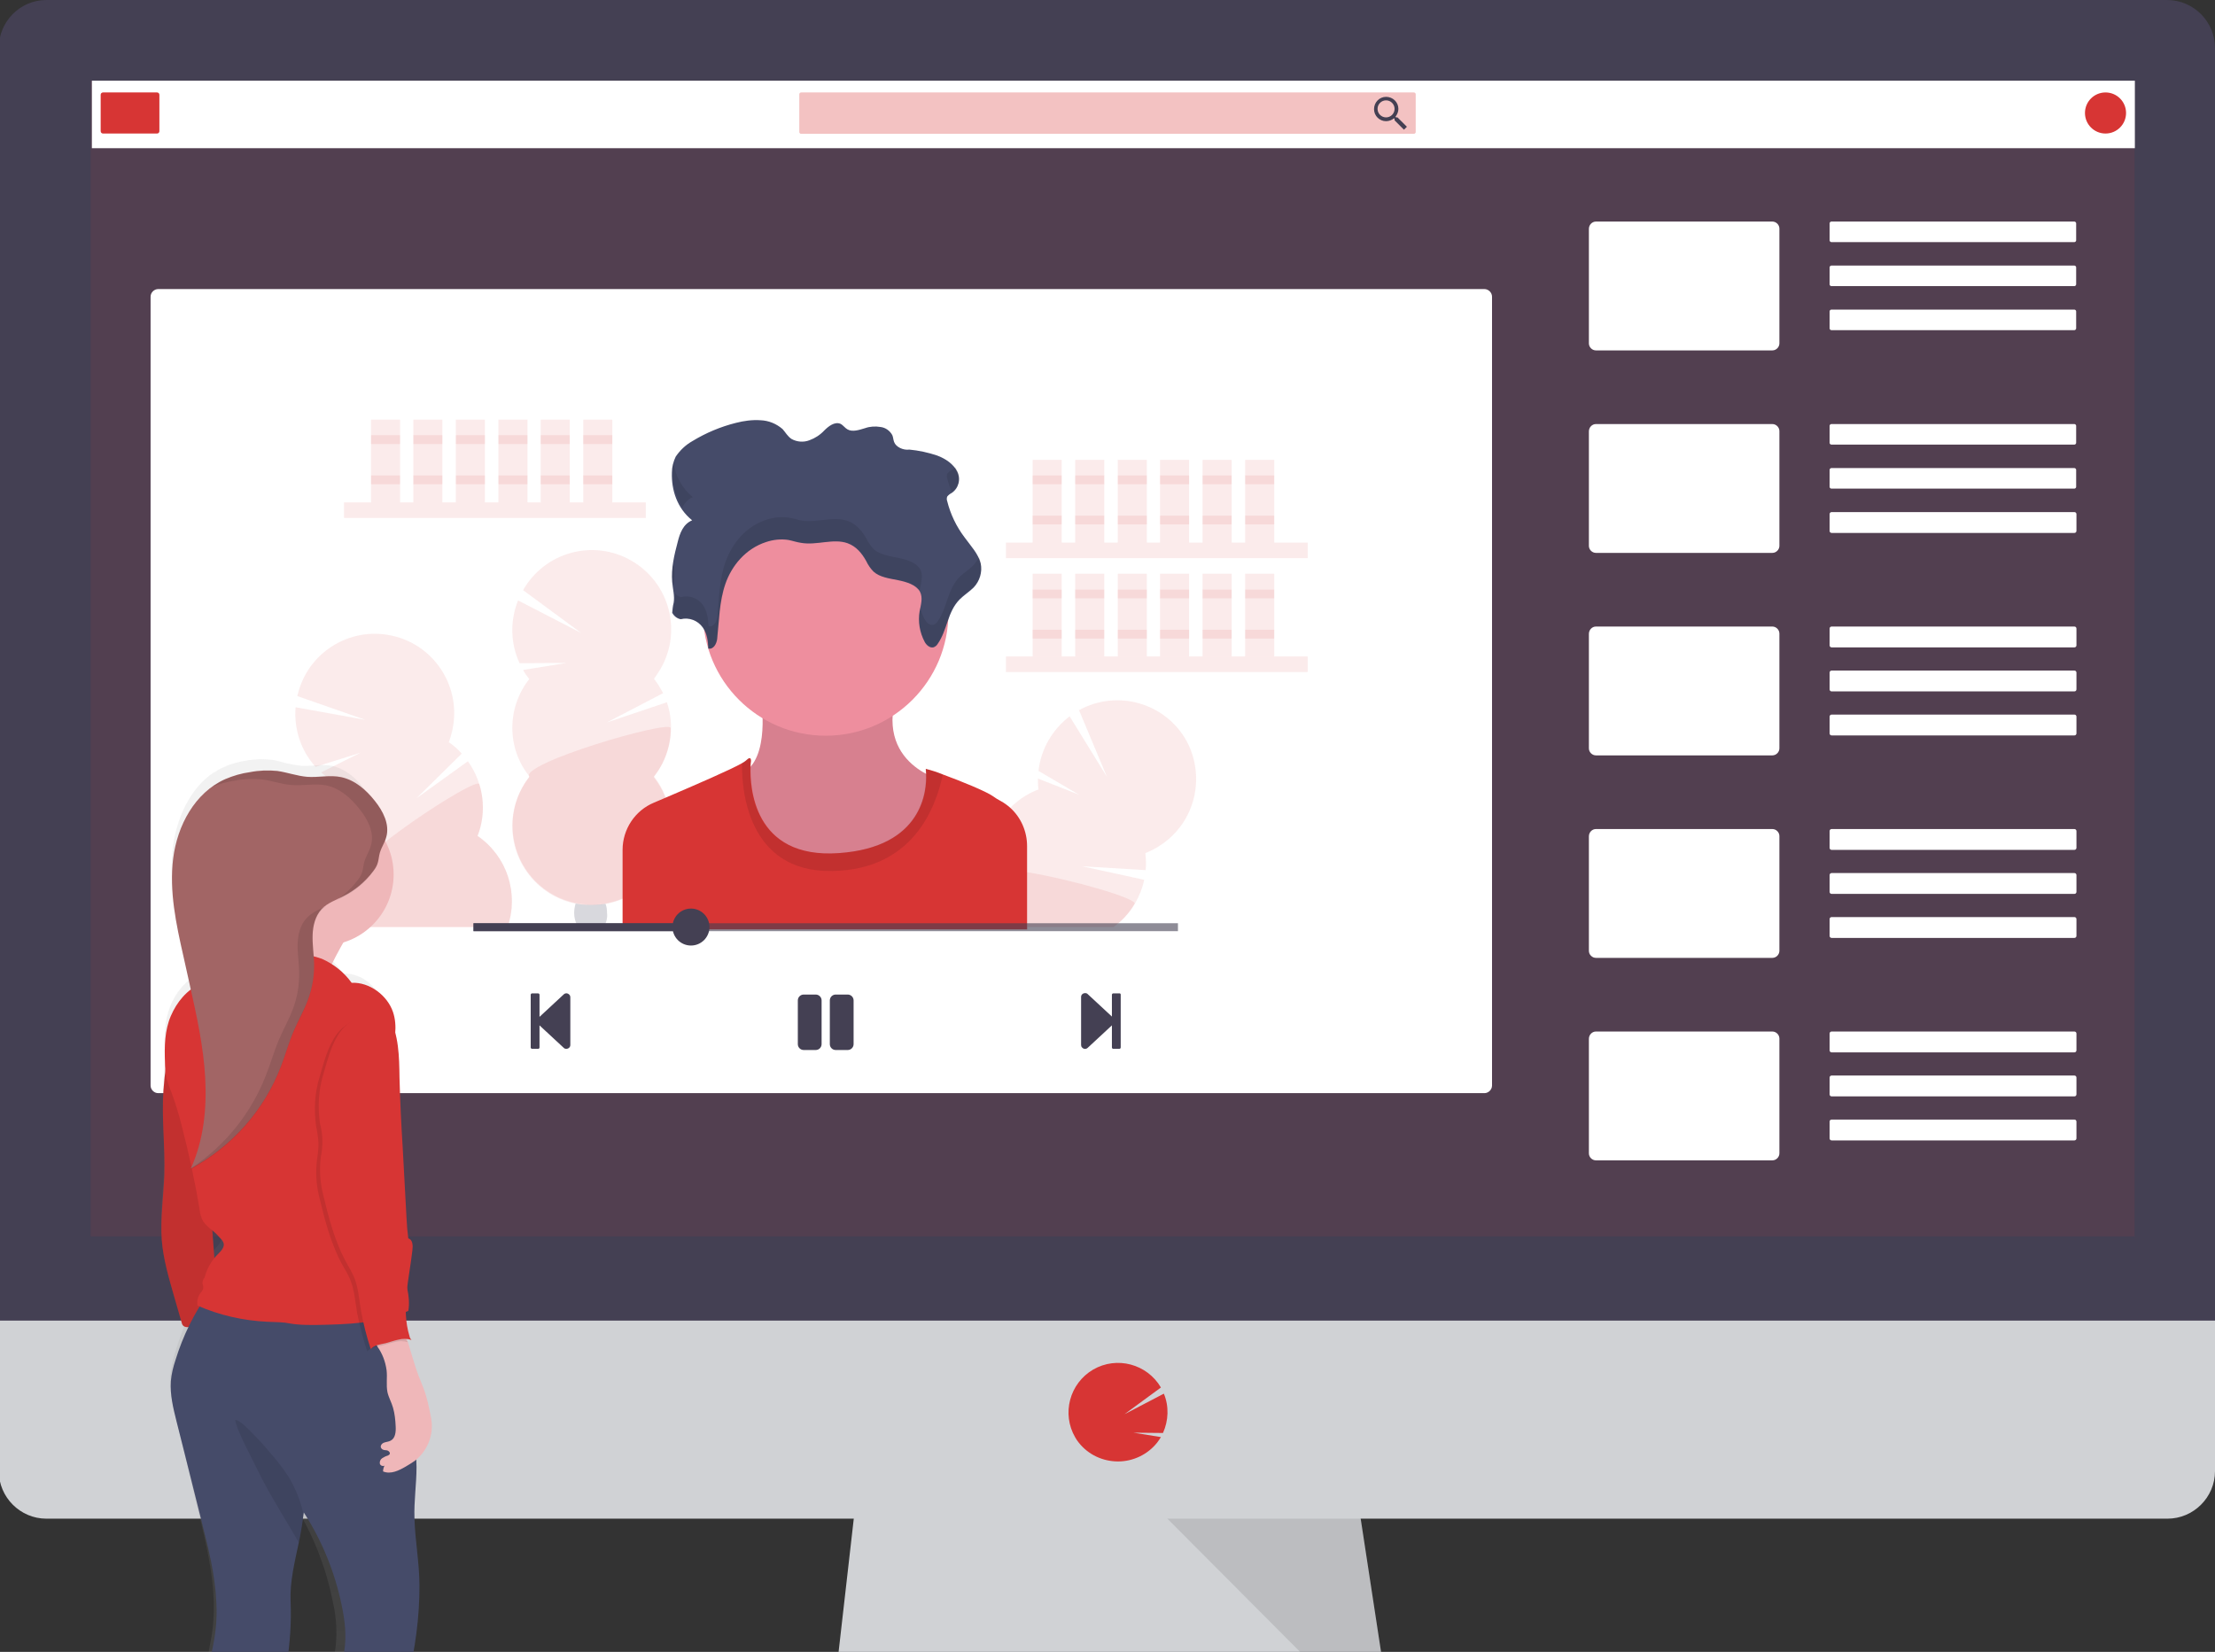 <?xml version="1.0" encoding="utf-8"?>
<!-- Generator: Adobe Illustrator 23.0.3, SVG Export Plug-In . SVG Version: 6.00 Build 0)  -->
<svg version="1.1" id="b847c0d8-de26-4ae3-b269-ef35a8ef771f"
	 xmlns="http://www.w3.org/2000/svg" xmlns:xlink="http://www.w3.org/1999/xlink" x="0px" y="0px" viewBox="0 0 754.6 562.9"
	 style="enable-background:new 0 0 754.6 562.9;" xml:space="preserve">
<rect x="0" y="0" width="754.6" height="562.9" fill="#333333" stroke="none"/>
<style type="text/css">
	.st0{fill:#D0D2D5;}
	.st1{opacity:0.1;enable-background:new    ;}
	.st2{fill:#444053;}
	.st3{opacity:0.1;fill:#D73534;enable-background:new    ;}
	.st4{fill:#D73534;}
	.st5{fill:#FFFFFF;}
	.st6{opacity:0.3;fill:#D73534;enable-background:new    ;}
	.st7{opacity:0.2;fill:#3F3D56;enable-background:new    ;}
	.st8{fill:#EE8E9E;}
	.st9{fill:#454B69;}
	.st10{opacity:0.1;}
	.st11{opacity:0.6;fill:#444053;enable-background:new    ;}
	.st12{fill:url(#SVGID_1_);}
	.st13{fill:#A26565;}
	.st14{fill:#EFB7B9;}
</style>
<title>youtube tutorial</title>
<polygon class="st0" points="476.5,601.9 281.5,599.4 282.1,594.4 291.5,511.9 462.7,511.9 475.3,594.4 476.3,600.6 "/>
<polygon class="st1" points="476.3,600.6 379,600.6 281.5,599.4 282.1,594.4 475.3,594.4 "/>
<rect x="249" y="595.6" class="st0" width="258.8" height="6.3"/>
<path class="st2" d="M754.6,16.4c0-9-7.2-16.3-16.2-16.4c0,0,0,0,0,0H15.8C6.8,0-0.4,7.4-0.4,16.3c0,0,0,0,0,0v438h755V16.4z"/>
<path class="st0" d="M-0.4,450v51.3c0,8.9,7.3,16.2,16.2,16.2l0,0h722.6c8.9,0,16.2-7.3,16.2-16.2V450H-0.4z"/>
<rect x="30.9" y="27.5" class="st3" width="696.3" height="393.8"/>
<path class="st4" d="M380.9,498c5.2,0,10.1-2.4,13.3-6.4l0,0c0.5-0.6,0.9-1.3,1.3-1.9l-9.3-1.5l10,0.1c1.9-4.2,2.1-9.1,0.3-13.4
	l-13.4,7l12.4-9.1c-4.7-8-15-10.8-23.1-6.1c-8,4.7-10.8,15-6.1,23.1c0.4,0.7,0.8,1.3,1.3,1.9l0,0C370.8,495.7,375.7,498,380.9,498z"
	/>
<polygon class="st1" points="397.7,517.5 475.5,595.6 463.6,517.5 "/>
<path class="st5" d="M53.9,98.5h451.8c1.4,0,2.6,1.2,2.6,2.6v268.8c0,1.4-1.2,2.6-2.6,2.6H53.9c-1.4,0-2.6-1.2-2.6-2.6V101.1
	C51.3,99.7,52.5,98.5,53.9,98.5z"/>
<rect x="31.3" y="27.5" class="st5" width="696" height="23"/>
<path class="st4" d="M35.1,31.5h18.4c0.4,0,0.8,0.3,0.8,0.8v12.4c0,0.4-0.3,0.8-0.8,0.8H35.1c-0.4,0-0.8-0.3-0.8-0.8V32.3
	C34.3,31.9,34.6,31.5,35.1,31.5z"/>
<path class="st6" d="M272.9,31.5h208.8c0.3,0,0.6,0.3,0.6,0.6V45c0,0.3-0.3,0.6-0.6,0.6H272.9c-0.3,0-0.6-0.3-0.6-0.6V32.1
	C272.3,31.8,272.6,31.5,272.9,31.5z"/>
<path class="st2" d="M476.1,40h-0.5l-0.2-0.2c0.6-0.8,1-1.7,1-2.7c0-2.3-1.9-4.1-4.2-4.1c-2.3,0-4.1,1.9-4.1,4.2
	c0,2.3,1.9,4.1,4.1,4.1c1,0,2-0.4,2.7-1l0.2,0.2V41l3.2,3.2l1-1L476.1,40z M472.2,40c-1.6,0-2.9-1.3-2.9-2.9s1.3-2.9,2.9-2.9
	s2.9,1.3,2.9,2.9c0,0,0,0,0,0C475.1,38.7,473.8,40,472.2,40C472.3,40,472.2,40,472.2,40z"/>
<circle class="st4" cx="717.3" cy="38.5" r="7"/>
<path class="st5" d="M543.7,75.5h60.1c1.3,0,2.4,1.1,2.4,2.4v39.1c0,1.3-1.1,2.4-2.4,2.4h-60.1c-1.3,0-2.4-1.1-2.4-2.4V78
	C541.3,76.6,542.4,75.5,543.7,75.5z"/>
<path class="st5" d="M623.9,75.5h82.8c0.3,0,0.6,0.3,0.6,0.6v5.8c0,0.3-0.3,0.6-0.6,0.6h-82.8c-0.3,0-0.6-0.3-0.6-0.6v-5.8
	C623.3,75.8,623.6,75.5,623.9,75.5z"/>
<path class="st5" d="M623.9,90.5h82.8c0.3,0,0.6,0.3,0.6,0.6v5.8c0,0.3-0.3,0.6-0.6,0.6h-82.8c-0.3,0-0.6-0.3-0.6-0.6v-5.8
	C623.3,90.8,623.6,90.5,623.9,90.5z"/>
<path class="st5" d="M623.9,105.5h82.8c0.3,0,0.6,0.3,0.6,0.6v5.8c0,0.3-0.3,0.6-0.6,0.6h-82.8c-0.3,0-0.6-0.3-0.6-0.6v-5.8
	C623.3,105.8,623.6,105.5,623.9,105.5z"/>
<path class="st5" d="M543.7,144.5h60.1c1.3,0,2.4,1.1,2.4,2.4v39.1c0,1.3-1.1,2.4-2.4,2.4h-60.1c-1.3,0-2.4-1.1-2.4-2.4V147
	C541.3,145.6,542.4,144.5,543.7,144.5z"/>
<path class="st5" d="M623.9,144.5h82.8c0.3,0,0.6,0.3,0.6,0.6v5.8c0,0.3-0.3,0.6-0.6,0.6h-82.8c-0.3,0-0.6-0.3-0.6-0.6v-5.8
	C623.3,144.8,623.6,144.5,623.9,144.5z"/>
<path class="st5" d="M623.9,159.5h82.8c0.3,0,0.6,0.3,0.6,0.6v5.8c0,0.3-0.3,0.6-0.6,0.6h-82.8c-0.3,0-0.6-0.3-0.6-0.6v-5.8
	C623.3,159.8,623.6,159.5,623.9,159.5z"/>
<path class="st5" d="M624,174.5h82.7c0.4,0,0.7,0.3,0.7,0.7v5.7c0,0.4-0.3,0.7-0.7,0.7H624c-0.4,0-0.7-0.3-0.7-0.7v-5.7
	C623.3,174.8,623.6,174.5,624,174.5z"/>
<path class="st5" d="M543.7,213.5h60.1c1.3,0,2.4,1.1,2.4,2.4v39.1c0,1.3-1.1,2.4-2.4,2.4h-60.1c-1.3,0-2.4-1.1-2.4-2.4V216
	C541.3,214.6,542.4,213.5,543.7,213.5z"/>
<path class="st5" d="M624,213.5h82.7c0.4,0,0.7,0.3,0.7,0.7v5.7c0,0.4-0.3,0.7-0.7,0.7H624c-0.4,0-0.7-0.3-0.7-0.7v-5.7
	C623.3,213.8,623.6,213.5,624,213.5z"/>
<path class="st5" d="M624,228.5h82.7c0.4,0,0.7,0.3,0.7,0.7v5.7c0,0.4-0.3,0.7-0.7,0.7H624c-0.4,0-0.7-0.3-0.7-0.7v-5.7
	C623.3,228.8,623.6,228.5,624,228.5z"/>
<path class="st5" d="M624,243.5h82.7c0.4,0,0.7,0.3,0.7,0.7v5.7c0,0.4-0.3,0.7-0.7,0.7H624c-0.4,0-0.7-0.3-0.7-0.7v-5.7
	C623.3,243.8,623.6,243.5,624,243.5z"/>
<path class="st5" d="M543.7,282.5h60.1c1.3,0,2.4,1.1,2.4,2.4v39.1c0,1.3-1.1,2.4-2.4,2.4h-60.1c-1.3,0-2.4-1.1-2.4-2.4V285
	C541.3,283.6,542.4,282.5,543.7,282.5z"/>
<path class="st5" d="M624,282.5h82.7c0.4,0,0.7,0.3,0.7,0.7v5.7c0,0.4-0.3,0.7-0.7,0.7H624c-0.4,0-0.7-0.3-0.7-0.7v-5.7
	C623.3,282.8,623.6,282.5,624,282.5z"/>
<path class="st5" d="M624,297.5h82.7c0.4,0,0.7,0.3,0.7,0.7v5.7c0,0.4-0.3,0.7-0.7,0.7H624c-0.4,0-0.7-0.3-0.7-0.7v-5.7
	C623.3,297.8,623.6,297.5,624,297.5z"/>
<path class="st5" d="M624,312.5h82.7c0.4,0,0.7,0.3,0.7,0.7v5.7c0,0.4-0.3,0.7-0.7,0.7H624c-0.4,0-0.7-0.3-0.7-0.7v-5.7
	C623.3,312.8,623.6,312.5,624,312.5z"/>
<path class="st5" d="M543.7,351.5h60.1c1.3,0,2.4,1.1,2.4,2.4v39.1c0,1.3-1.1,2.4-2.4,2.4h-60.1c-1.3,0-2.4-1.1-2.4-2.4V354
	C541.3,352.6,542.4,351.5,543.7,351.5z"/>
<path class="st5" d="M624,351.5h82.7c0.4,0,0.7,0.3,0.7,0.7v5.7c0,0.4-0.3,0.7-0.7,0.7H624c-0.4,0-0.7-0.3-0.7-0.7v-5.7
	C623.3,351.8,623.6,351.5,624,351.5z"/>
<path class="st5" d="M624,366.5h82.7c0.4,0,0.7,0.3,0.7,0.7v5.7c0,0.4-0.3,0.7-0.7,0.7H624c-0.4,0-0.7-0.3-0.7-0.7v-5.7
	C623.3,366.8,623.6,366.5,624,366.5z"/>
<path class="st5" d="M624,381.5h82.7c0.4,0,0.7,0.3,0.7,0.7v5.7c0,0.4-0.3,0.7-0.7,0.7H624c-0.4,0-0.7-0.3-0.7-0.7v-5.7
	C623.3,381.8,623.6,381.5,624,381.5z"/>
<rect x="117.2" y="171.2" class="st3" width="102.8" height="5.3"/>
<rect x="126.4" y="143" class="st3" width="9.9" height="28.2"/>
<rect x="140.8" y="143" class="st3" width="9.9" height="28.2"/>
<rect x="155.3" y="143" class="st3" width="9.9" height="28.2"/>
<rect x="169.8" y="143" class="st3" width="9.9" height="28.2"/>
<rect x="184.2" y="143" class="st3" width="9.9" height="28.2"/>
<rect x="198.7" y="143" class="st3" width="9.9" height="28.2"/>
<rect x="126.4" y="148.3" class="st3" width="9.9" height="3"/>
<rect x="140.8" y="148.3" class="st3" width="9.9" height="3"/>
<rect x="155.3" y="148.3" class="st3" width="9.9" height="3"/>
<rect x="169.8" y="148.3" class="st3" width="9.9" height="3"/>
<rect x="184.2" y="148.3" class="st3" width="9.9" height="3"/>
<rect x="198.7" y="148.3" class="st3" width="9.9" height="3"/>
<rect x="126.4" y="162" class="st3" width="9.9" height="3"/>
<rect x="140.8" y="162" class="st3" width="9.9" height="3"/>
<rect x="155.3" y="162" class="st3" width="9.9" height="3"/>
<rect x="169.8" y="162" class="st3" width="9.9" height="3"/>
<rect x="184.2" y="162" class="st3" width="9.9" height="3"/>
<rect x="198.7" y="162" class="st3" width="9.9" height="3"/>
<rect x="342.7" y="184.9" class="st3" width="102.8" height="5.3"/>
<rect x="351.8" y="156.7" class="st3" width="9.9" height="28.2"/>
<rect x="366.3" y="156.7" class="st3" width="9.9" height="28.2"/>
<rect x="380.8" y="156.7" class="st3" width="9.9" height="28.2"/>
<rect x="395.2" y="156.7" class="st3" width="9.9" height="28.2"/>
<rect x="409.7" y="156.7" class="st3" width="9.9" height="28.2"/>
<rect x="424.2" y="156.7" class="st3" width="9.9" height="28.2"/>
<rect x="351.8" y="162" class="st3" width="9.9" height="3"/>
<rect x="366.3" y="162" class="st3" width="9.9" height="3"/>
<rect x="380.8" y="162" class="st3" width="9.9" height="3"/>
<rect x="395.2" y="162" class="st3" width="9.9" height="3"/>
<rect x="409.7" y="162" class="st3" width="9.9" height="3"/>
<rect x="424.2" y="162" class="st3" width="9.9" height="3"/>
<rect x="351.8" y="175.7" class="st3" width="9.9" height="3"/>
<rect x="366.3" y="175.7" class="st3" width="9.9" height="3"/>
<rect x="380.8" y="175.7" class="st3" width="9.9" height="3"/>
<rect x="395.2" y="175.7" class="st3" width="9.9" height="3"/>
<rect x="409.7" y="175.7" class="st3" width="9.9" height="3"/>
<rect x="424.2" y="175.7" class="st3" width="9.9" height="3"/>
<rect x="342.7" y="223.7" class="st3" width="102.8" height="5.3"/>
<rect x="351.8" y="195.5" class="st3" width="9.9" height="28.2"/>
<rect x="366.3" y="195.5" class="st3" width="9.9" height="28.2"/>
<rect x="380.8" y="195.5" class="st3" width="9.9" height="28.2"/>
<rect x="395.2" y="195.5" class="st3" width="9.9" height="28.2"/>
<rect x="409.7" y="195.5" class="st3" width="9.9" height="28.2"/>
<rect x="424.2" y="195.5" class="st3" width="9.9" height="28.2"/>
<rect x="351.8" y="200.9" class="st3" width="9.9" height="3"/>
<rect x="366.3" y="200.9" class="st3" width="9.9" height="3"/>
<rect x="380.8" y="200.9" class="st3" width="9.9" height="3"/>
<rect x="395.2" y="200.9" class="st3" width="9.9" height="3"/>
<rect x="409.7" y="200.9" class="st3" width="9.9" height="3"/>
<rect x="424.2" y="200.9" class="st3" width="9.9" height="3"/>
<rect x="351.8" y="214.6" class="st3" width="9.9" height="3"/>
<rect x="366.3" y="214.6" class="st3" width="9.9" height="3"/>
<rect x="380.8" y="214.6" class="st3" width="9.9" height="3"/>
<rect x="395.2" y="214.6" class="st3" width="9.9" height="3"/>
<rect x="409.7" y="214.6" class="st3" width="9.9" height="3"/>
<rect x="424.2" y="214.6" class="st3" width="9.9" height="3"/>
<path class="st3" d="M180.3,231.4c-0.8-1-1.5-2-2.1-3.1l14.8-2.4l-16,0.1c-3.1-6.8-3.3-14.5-0.5-21.4l21.5,11.1l-19.8-14.6
	c7.4-13,23.9-17.5,36.8-10.1c13,7.4,17.5,23.9,10.1,36.8c-0.7,1.2-1.5,2.4-2.3,3.5c1.2,1.5,2.2,3.2,3.1,4.9l-19.2,10l20.5-6.9
	c2.9,8.6,1.3,18.1-4.4,25.3c9.2,11.7,7.2,28.7-4.5,37.9s-28.7,7.2-37.9-4.5c-7.7-9.8-7.7-23.6,0-33.4
	C172.6,255,172.6,241.2,180.3,231.4L180.3,231.4z"/>
<path class="st3" d="M228.5,248.1c0,6-2,11.9-5.8,16.7c9.2,11.7,7.2,28.7-4.5,37.9s-28.7,7.2-37.9-4.5c-7.7-9.8-7.7-23.6,0-33.4
	C176.7,260.2,228.5,245.1,228.5,248.1z"/>
<path class="st7" d="M205.8,315.6c0,0.1,0.1,0.1,0.1,0.2h-9.2c0-0.1,0.1-0.1,0.1-0.2c-0.8-1.4-1.2-2.9-1.2-4.5
	c0-1.1,0.2-2.2,0.5-3.2l0,0c0.5,0.1,1.1,0.2,1.9,0.3c2.1,0.2,4.3,0.2,6.4,0c0.6-0.1,1.2-0.1,1.9-0.2c0,0,0,0,0,0
	c0.4,1,0.5,2.1,0.5,3.1C207,312.7,206.6,314.3,205.8,315.6z"/>
<path class="st3" d="M172.9,315.9h-51c-0.1-0.3-0.2-0.6-0.3-0.9c-1.8-5.8-1.6-12,0.6-17.6c-10.2-7.1-14.3-20.3-9.9-31.9
	c-1-0.7-2-1.5-2.9-2.3l13.4-6.7l-15.3,4.8c-5-5.5-7.4-12.9-6.8-20.3l23.8,4.3l-23.2-8.1c3.2-14.6,17.6-23.8,32.2-20.6
	c14.6,3.2,23.8,17.6,20.6,32.2c-0.3,1.4-0.7,2.8-1.2,4.1c1.6,1.1,3.1,2.4,4.4,3.9L141.9,272l17.5-12.6c5.3,7.4,6.6,17,3.3,25.5
	C172.7,291.7,176.9,304.4,172.9,315.9z"/>
<path class="st3" d="M172.9,315.9h-51c-0.1-0.3-0.2-0.6-0.3-0.9c-1.8-5.8-1.6-12,0.6-17.6c-4.8-3.3,40.2-33.1,41.1-30.2
	c1.8,5.8,1.6,12-0.6,17.6C172.7,291.7,176.9,304.4,172.9,315.9z"/>
<path class="st3" d="M403.7,279.3c-3.1,5.2-7.9,9.2-13.5,11.4c0.2,1.9,0.3,3.9,0.1,5.8l-21.6-1.3l21.1,4.6c-0.6,2.9-1.7,5.6-3.2,8.2
	c-1.8,3.1-4.3,5.8-7.2,7.9h-29.4v0.8h-30c0.1-0.3,0.1-0.5,0.2-0.8c2.2-8.4,8.3-15.2,16.5-18.3c-1.6-12.4,5.5-24.2,17.1-28.6
	c-0.2-1.2-0.2-2.5-0.2-3.7l14,5.5l-13.8-8.1c0.8-7.4,4.7-14.1,10.6-18.6l12.7,20.6l-9.5-22.7c13-7.2,29.5-2.5,36.7,10.6
	C408.7,260.8,408.6,271.1,403.7,279.3L403.7,279.3z"/>
<path class="st3" d="M386.5,308c-1.8,3.1-4.3,5.8-7.2,7.9h-29.4v0.8h-30c0.1-0.3,0.1-0.5,0.2-0.8c2.2-8.4,8.3-15.2,16.5-18.3
	c-0.3-2,5.6-1.7,13.3-0.4C365.1,299.7,387.6,306.2,386.5,308z"/>
<path class="st8" d="M259,236c0,0,3.7,20-4.6,26.5c-8.3,6.5,7,45.7,32.2,41.1c25.2-4.6,35.4-37.4,35.4-37.4s-25.2-5.2-15.9-31.8
	L259,236z"/>
<path class="st1" d="M259,236c0,0,3.7,20-4.6,26.5c-8.3,6.5,7,45.7,32.2,41.1c25.2-4.6,35.4-37.4,35.4-37.4s-25.2-5.2-15.9-31.8
	L259,236z"/>
<circle class="st8" cx="281.3" cy="208.9" r="41.8"/>
<path class="st4" d="M349.9,288.3v28.4H212.1v-27.1c0-7,4.2-13.4,10.7-16.1l4-1.7c10-4.3,22.1-9.5,26.1-11.8
	c0.4-0.2,0.8-0.5,1.2-0.8c2.2-2.2,1.7,0.6,1.7,0.6s-0.1,0.5-0.1,1.5c-0.2,6.4,0.7,31.5,30.1,29.4c28.7-2,30-21.4,29.7-27.1
	c0-0.5-0.1-1.1-0.1-1.6c2,0.5,3.9,1.1,5.8,1.9c6,2.2,14.9,5.8,17.2,7.5c0.7,0.5,1.6,1.1,2.6,1.6c1.1,0.6,2.2,1.4,3.1,2.2
	C347.8,278.5,349.9,283.3,349.9,288.3z"/>
<path class="st1" d="M321.2,263.9c-2.4,11.3-10.1,32.4-37.6,32.9c-29.3,0.6-31-28.6-30.8-36.8c0.4-0.2,0.9-0.5,1.2-0.8
	c2.2-2.2,1.7,0.6,1.7,0.6s-3.7,33.3,30,30.9s29.6-28.7,29.6-28.7C315.3,261.9,317.8,262.8,321.2,263.9z"/>
<path class="st9" d="M231.9,211c2.8-0.7,5.8,0.4,7.5,2.8c1.5,2.1,1.8,4.7,1.9,7.2c1.8,0.4,2.8-1.7,3-3.2c0.7-6.3,0.7-12.7,2.8-18.8
	s6.8-12,13.9-14.3c2.4-0.8,5-1.1,7.6-0.7c1.5,0.3,2.9,0.8,4.4,1c5.2,0.9,10.9-1.6,15.7,0.1c3.1,1.1,5,3.6,6.4,6.1
	c0.6,1.3,1.5,2.6,2.5,3.6c2.1,1.9,5.3,2.3,8.3,2.9s6.2,1.6,7.5,3.9c1.1,2.1,0.3,4.5-0.1,6.7c-0.6,3.5,0,7.2,1.7,10.4
	c0.5,1,1.7,2.2,3,1.9c0.6-0.2,1.1-0.6,1.4-1.1c3.4-4.8,3.3-11,7.6-15.3c1.4-1.4,3.3-2.6,4.7-4c2.1-2.2,3-5.3,2.4-8.2
	c-0.8-3.3-3.4-6-5.5-8.9c-2.8-3.7-4.8-7.9-5.9-12.3c-0.2-0.5-0.2-1.1,0-1.6c0.4-0.5,0.9-0.9,1.5-1.2c2.4-1.6,3.2-4.7,1.9-7.3
	c-1.2-2.5-3.9-4.4-6.9-5.5c-3-1-6.2-1.7-9.4-2c-2.1,0.3-4.6-0.9-5.2-2.6c-0.3-0.8-0.3-1.6-0.6-2.3c-0.8-1.5-2.3-2.6-4-2.8
	c-1.8-0.3-3.6-0.2-5.3,0.4c-2,0.6-4.3,1.4-6,0.4c-0.9-0.5-1.4-1.4-2.4-1.9c-2-0.8-4.1,0.9-5.5,2.3c-1.4,1.5-3.1,2.6-5,3.3
	c-2,0.8-4.3,0.6-6.1-0.4c-1.4-0.9-2.1-2.3-3.1-3.4c-2.1-1.8-4.7-2.9-7.5-3c-2.8-0.2-5.7,0.2-8.4,0.9c-5.2,1.3-10.2,3.4-14.8,6.2
	c-2.3,1.3-4.2,3.1-5.7,5.3c-0.8,1.7-1.3,3.5-1.3,5.4c-0.2,5.9,1.7,12.1,6.9,16.3c-3.1,1.3-4.2,4.5-4.9,7.3
	c-1.2,4.5-2.3,9.1-1.9,13.7c0.2,2.4,0.9,4.8,0.5,7.1c-0.3,1.1-0.4,2.3-0.5,3.4C229.5,209.8,230.6,210.8,231.9,211z"/>
<g class="st10">
	<path d="M333.5,189.8c-0.4,1-1.1,1.9-1.8,2.7c-1.4,1.5-3.2,2.6-4.7,4c-4.3,4.3-4.2,10.5-7.6,15.3c-0.3,0.5-0.8,0.9-1.4,1.1
		c-1.3,0.3-2.4-0.8-3-1.9c-0.7-1.3-1.2-2.6-1.5-4c-0.1,0.4-0.1,0.7-0.2,1c-0.6,3.5,0,7.2,1.7,10.4c0.5,1,1.7,2.2,3,1.9
		c0.6-0.2,1.1-0.6,1.4-1.1c3.4-4.8,3.3-11,7.6-15.3c1.4-1.4,3.3-2.6,4.7-4c2.1-2.2,3-5.3,2.4-8.2C334,190.9,333.8,190.3,333.5,189.8
		z"/>
	<path d="M324.2,160.2c-0.6,0.3-1.1,0.7-1.5,1.2c-0.2,0.5-0.2,1.1,0,1.6c0.4,1.6,0.9,3.1,1.5,4.6l0,0c2.4-1.6,3.2-4.7,1.9-7.3
		c-0.2-0.4-0.4-0.8-0.7-1.2C325.1,159.5,324.7,159.9,324.2,160.2z"/>
	<path d="M236,169.4c-3.5-2.9-5.9-7-6.5-11.6c-0.2,0.9-0.3,1.8-0.3,2.7c-0.2,4.4,0.9,8.7,3.3,12.4
		C233.2,171.4,234.4,170.1,236,169.4z"/>
	<path d="M313.4,200.7c0.4-2.3,1.2-4.6,0.1-6.7c-1.3-2.3-4.5-3.3-7.5-3.9s-6.2-1.1-8.3-2.9c-1-1.1-1.9-2.3-2.5-3.6
		c-1.4-2.5-3.4-5-6.4-6.1c-4.9-1.7-10.5,0.7-15.7-0.1c-1.5-0.3-2.9-0.8-4.4-1c-2.5-0.4-5.1-0.1-7.6,0.7c-7.1,2.3-11.7,8.2-13.9,14.3
		s-2.2,12.5-2.8,18.8c-0.2,1.5-1.2,3.6-3,3.2c-0.2-2.5-0.4-5-1.9-7.2c-1.7-2.4-4.7-3.5-7.5-2.7c-0.8-0.2-1.6-0.7-2.1-1.4
		c0.1,0.9,0.1,1.8,0,2.8c-0.3,1.1-0.4,2.3-0.5,3.4c0.3,1.3,1.3,2.3,2.6,2.6c2.8-0.7,5.8,0.4,7.5,2.8c1.5,2.1,1.8,4.7,1.9,7.2
		c1.8,0.4,2.8-1.7,3-3.2c0.7-6.3,0.7-12.7,2.8-18.8s6.8-12,13.9-14.3c2.4-0.8,5-1.1,7.6-0.7c1.5,0.3,2.9,0.8,4.4,1
		c5.2,0.9,10.9-1.6,15.7,0.1c3.1,1.1,5,3.6,6.4,6.1c0.6,1.3,1.5,2.6,2.5,3.6c2.1,1.9,5.3,2.3,8.3,2.9s6,1.5,7.3,3.6
		C313.3,201,313.4,200.9,313.4,200.7z"/>
	<path d="M229.7,197.6c0.2-1.9,0.1-3.7-0.3-5.6c-0.3,1.9-0.4,3.9-0.2,5.8c0,0.5,0.1,1,0.2,1.5C229.5,198.8,229.7,198.2,229.7,197.6z
		"/>
</g>
<path class="st2" d="M180.8,357v-18c0-0.3,0.2-0.5,0.5-0.5c0,0,0,0,0,0h2c0.3,0,0.5,0.2,0.5,0.5l0,0v7.5l8.3-7.7
	c0.6-0.5,1.4-0.4,1.9,0.2c0.2,0.2,0.3,0.5,0.3,0.8v16.3c0,0.8-0.7,1.3-1.4,1.3c-0.3,0-0.6-0.1-0.8-0.3l-8.3-7.7v7.5
	c0,0.3-0.2,0.5-0.5,0.5c0,0,0,0,0,0h-2C181.1,357.4,180.8,357.2,180.8,357z"/>
<path class="st2" d="M381.8,338.9v18c0,0.3-0.2,0.5-0.5,0.5c0,0,0,0,0,0h-2c-0.3,0-0.5-0.2-0.5-0.5l0,0v-7.5l-8.3,7.7
	c-0.6,0.5-1.4,0.4-1.9-0.2c-0.2-0.2-0.3-0.5-0.3-0.8v-16.4c0-0.8,0.7-1.3,1.4-1.3c0.3,0,0.6,0.1,0.8,0.3l8.3,7.7V339
	c0-0.3,0.2-0.5,0.5-0.5l0,0h2C381.6,338.4,381.8,338.7,381.8,338.9z"/>
<path class="st2" d="M277.9,357.8h-4.1c-1.1,0-2-0.9-2-2v-14.9c0-1.1,0.9-2,2-2h4.1c1.1,0,2,0.9,2,2v14.9
	C279.9,356.9,279,357.8,277.9,357.8z M290.8,355.8v-14.9c0-1.1-0.9-2-2-2h-4.1c-1.1,0-2,0.9-2,2v14.9c0,1.1,0.9,2,2,2h4.1
	C289.9,357.8,290.8,356.9,290.8,355.8C290.8,355.8,290.8,355.8,290.8,355.8z"/>
<rect x="161.3" y="314.6" class="st11" width="240" height="2.7"/>
<circle class="st2" cx="235.4" cy="315.9" r="6.3"/>
<rect x="161.3" y="314.6" class="st2" width="74.1" height="2.7"/>
<ellipse class="st3" cx="102.3" cy="656.5" rx="99" ry="21"/>
<linearGradient id="SVGID_1_" gradientUnits="userSpaceOnUse" x1="133.946" y1="-177.166" x2="133.946" y2="232.802" gradientTransform="matrix(1 0 0 -1 -35 491.74)">
	<stop  offset="0" style="stop-color:#808080;stop-opacity:0.25"/>
	<stop  offset="0.54" style="stop-color:#808080;stop-opacity:0.12"/>
	<stop  offset="1" style="stop-color:#808080;stop-opacity:0.1"/>
</linearGradient>
<path class="st12" d="M135.5,654.1c-2-0.7-4.1-0.6-6.2-0.8c-4.3-0.5-8.4-2.5-11.5-5.6c-2-2-3.5-4.4-4.6-7c0.7,0.2,1.3,0.5,2,0.8
	c-2-4.7,0.1-9.9,1.9-14.6c3.1-8,6.1-16,8.9-24.1c7-20.5,13-41.8,12.9-63.6c0-7.9-1.5-15.3-1.7-23.2c-0.2-5.8,0.7-11.7,0.6-17.5
	c0-0.8,0-1.6-0.1-2.5c3.6-3.2,5.6-7.9,5.3-12.7c-0.1-1.2-0.3-2.5-0.5-3.7c-0.4-2.1-0.8-4.2-1.4-6.3c-0.7-2.2-1.6-4.3-2.3-6.4
	c-1.5-4.1-2.5-8.4-3.8-12.6c0.5,0,0.9,0.2,1.4,0.4c-0.3-0.4-0.5-0.8-0.6-1.3c-0.7-2.7-1.1-5.4-1.2-8.2l0.9-0.4
	c0.4-2.7,0.2-5.4-0.4-8.1c0.5-4.3,1.2-8.6,1.7-12.9c0.2-1.6,0.1-3.6-1.4-4c-0.3-2.3-0.4-4.6-0.5-6.9c-0.4-8.1-0.8-16.1-1.3-24.2
	c-0.4-8.1-0.8-16.2-1-24.3c-0.1-5.1-0.2-10.5-1.4-15.4c0.2-2.4,0-4.7-0.7-7c-1.9-5.9-7.6-10.6-13.5-10.2c-1.7-2.5-3.9-4.7-6.4-6.5
	c1.2-2.6,2.6-5.3,3.7-7.4c9.4-3,16.2-12.3,16.2-23.3c0-4-0.9-8-2.8-11.6c0.2-0.4,0.3-0.9,0.4-1.4c0.5-2.2,0.3-4.4-0.5-6.5
	c-0.3-0.8-0.6-1.6-1-2.3c-0.3-0.5-0.5-1-0.8-1.5l-0.5-0.8c-0.3-0.5-0.6-0.9-1-1.4c-0.7-1-1.5-1.9-2.3-2.7c-1-1.1-2.1-2.1-3.3-2.9
	c-1.6-1.2-3.4-2-5.4-2.5c-1.1-0.2-2.3-0.3-3.4-0.3c-0.7,0-1.4,0-2.1,0.1c-1.4,0.1-2.8,0.2-4.2,0.2c-0.5,0-0.9,0-1.4-0.1
	c-2.4-0.3-4.9-0.8-7.2-1.5l-1.2-0.3c-0.4-0.1-0.8-0.1-1.2-0.2c-1.1-0.1-2.2-0.2-3.3-0.2h-1.1c-1.1,0.1-2.2,0.2-3.3,0.3l-1.1,0.2
	c-2.8,0.4-5.5,1.2-8,2.4c-0.3,0.1-0.7,0.3-1,0.5l-0.2,0.1c-0.3,0.1-0.5,0.3-0.8,0.5l-0.1,0.1l-0.9,0.5l-0.1,0
	c-7.9,5.3-12.6,15.5-13.8,25.5c-1.3,11.3,1,22.6,3.3,33.7l2.1,10c0.1,0.5,0.2,0.9,0.3,1.3c-3,2.4-5.2,5.6-6.6,9.1
	c-2,5-2,10.4-1.9,15.8c0,1.1,0.1,2.2,0.2,3.3c-0.3,2.1-0.5,4.2-0.6,6.3c-0.6,9.7,0.5,19.5,0.2,29.2c-0.2,7.5-1.4,15-0.8,22.4
	c0.5,6.6,2.3,13,4,19.4l2.5,9.1c0.1,0.5,0.3,0.9,0.6,1.3c0.4,0.3,0.9,0.4,1.4,0.3c-1.6,3.7-3,7.6-4.1,11.5c-0.8,2.4-1.2,4.9-1.5,7.4
	c-0.3,4.6,0.7,9.1,1.8,13.6c1.6,6.7,3.2,13.4,4.8,20.1c1.1,4.7,2.2,9.4,3.4,14.1c2.2,9.3,4.4,18.6,4.8,28.1c0.2,4.8-0.1,9.6-1,14.3
	c-2.9,14.1-3.3,28.6-1.2,42.8c1.7,12,4.4,23.9,8.1,35.4c0.8-0.4,1.6-0.8,2.5-1.2l-0.4,0.7c-1.2,2-2.2,4-3.2,6.2
	c-0.7,1.4-1.2,2.8-1.7,4.2c-1.3,4-1.5,8.3-1.7,12.5c-0.1,0.8,0,1.6,0.2,2.4c0.5,1.5,2.1,2.3,3.6,2.7c4.3,1.2,8.8,0.8,13.3,0.2
	c0,0.1,0.1,0.2,0.1,0.3c0.5,1.5,2.1,2.3,3.6,2.7c6.2,1.8,12.7,0.1,19.1-0.5s12.6-0.2,18.8-1.6c0.9-0.2,1.8-0.5,2.6-1
	c1.6-1.1,2.7-2.7,3.3-4.5c0.2-0.5,0.3-1,0.4-1.5C139.3,656.8,137.4,654.8,135.5,654.1z M114.3,561.5c-0.3,2.3-1,4.6-2,6.8
	c-4.8,10.2-8.3,21-10.3,32.2c-1.3,7.3-2.1,14.8-2.3,22.3c-0.1,5.5,0.1,11.3-2.2,16.2l0.8-0.1c-0.3,0.5-0.5,1-0.8,1.4l-0.1,0.2
	c-1.4-2.4-2.3-5-2.7-7.7c0-0.1-0.5-0.2-1.1-0.2c-2.8-15.8-3.8-31.9-2.9-47.9c0-1.9,0.3-3.9,0.8-5.8c0.5-1.6,1.4-3.1,2-4.6
	c1-2.6,1.7-5.4,2-8.1c1.1-7.1,1.5-14.3,1.3-21.5c-0.2-6.8,1.3-13.5,2.7-20.3c0.6-3.2,1.2-6.4,1.5-9.7l0.1-0.7
	c5.9,9.8,10.1,20.6,12.3,31.9C114.6,551,114.9,556.3,114.3,561.5z M71.5,417l0.3,0.3c1,0.9,1.9,1.8,2.7,2.8c0.4,0.4,0.7,1,0.8,1.5
	c0.3,1.5-0.9,2.7-1.9,3.8c-0.4,0.5-0.8,1-1.2,1.5C72,423.5,71.8,420.3,71.5,417L71.5,417z"/>
<path class="st4" d="M57.7,354.3l-1.1,8.5c-0.4,2.9-0.7,5.8-0.9,8.6c-0.7,9.6,0.6,19.3,0.3,28.9c-0.3,7.4-1.4,14.8-0.9,22.2
	c0.5,6.5,2.4,12.9,4.2,19.2l2.6,9c0.1,0.5,0.3,0.9,0.7,1.2c0.5,0.3,1.1,0.4,1.7,0.3l11.7-1.1c-0.8-3.4-1.6-7-2-10.5
	c-0.3-2.8-0.5-5.5-0.7-8.3c-0.6-8.7-1.3-17.3-2-26L70,391.2c-0.5-6.6-1.1-13.2-2.7-19.6C65.6,365.1,62.3,359.1,57.7,354.3z"/>
<path class="st1" d="M57.7,354.3l-1.1,8.5c-0.4,2.9-0.7,5.8-0.9,8.6c-0.7,9.6,0.6,19.3,0.3,28.9c-0.3,7.4-1.4,14.8-0.9,22.2
	c0.5,6.5,2.4,12.9,4.2,19.2l2.6,9c0.1,0.5,0.3,0.9,0.7,1.2c0.5,0.3,1.1,0.4,1.7,0.3l11.7-1.1c-0.8-3.4-1.6-7-2-10.5
	c-0.3-2.8-0.5-5.5-0.7-8.3c-0.6-8.7-1.3-17.3-2-26L70,391.2c-0.5-6.6-1.1-13.2-2.7-19.6C65.6,365.1,62.3,359.1,57.7,354.3z"/>
<path class="st13" d="M78.5,643.3c-0.7,1.4-1.3,2.7-1.8,4.2c-1.3,4-1.5,8.2-1.7,12.4c-0.1,0.8,0,1.6,0.2,2.4
	c0.6,1.5,2.2,2.3,3.8,2.7c6.5,1.8,13.3,0.1,20-0.5s13.3-0.2,19.7-1.6c1-0.2,1.9-0.5,2.7-1c1.6-1.1,2.8-2.6,3.5-4.5
	c0.2-0.5,0.3-1,0.4-1.5c0.2-2.2-1.7-4.1-3.8-4.8s-4.4-0.6-6.5-0.8c-9.3-0.9-16.8-8-18.2-17.2c-0.1-0.5-10.8-0.2-12,0.4
	c-1.3,0.7-2.1,2.5-2.9,3.8C80.7,639.2,79.6,641.2,78.5,643.3z"/>
<path class="st1" d="M78.5,643.3c-0.7,1.4-1.3,2.7-1.8,4.2c-1.3,4-1.5,8.2-1.7,12.4c-0.1,0.8,0,1.6,0.2,2.4c0.6,1.5,2.2,2.3,3.8,2.7
	c6.5,1.8,13.3,0.1,20-0.5s13.3-0.2,19.7-1.6c1-0.2,1.9-0.5,2.7-1c1.6-1.1,2.8-2.6,3.5-4.5c0.2-0.5,0.3-1,0.4-1.5
	c0.2-2.2-1.7-4.1-3.8-4.8s-4.4-0.6-6.5-0.8c-9.3-0.9-16.8-8-18.2-17.2c-0.1-0.5-10.8-0.2-12,0.4c-1.3,0.7-2.1,2.5-2.9,3.8
	C80.7,639.2,79.6,641.2,78.5,643.3z"/>
<path class="st13" d="M96.4,646.5c-0.7,1.3-1.3,2.7-1.8,4.2c-1.4,4-1.5,8.2-1.7,12.4c-0.1,0.8,0,1.6,0.2,2.4
	c0.6,1.5,2.2,2.3,3.8,2.7c6.5,1.7,13.3,0.1,20-0.5s13.3-0.2,19.7-1.6c1-0.2,1.9-0.5,2.7-1c1.6-1.1,2.9-2.6,3.5-4.5
	c0.2-0.5,0.3-1,0.4-1.5c0.2-2.2-1.7-4.1-3.8-4.8s-4.4-0.6-6.5-0.8c-9.3-1-16.7-8-18.2-17.2c-0.1-0.5-10.8-0.2-12,0.4
	c-1.3,0.7-2.1,2.5-2.9,3.8C98.5,642.4,97.4,644.4,96.4,646.5z"/>
<path class="st9" d="M142.9,540.3c0.1,21.6-6.1,42.7-13.5,63c-2.9,8-6,16-9.3,23.9c-1.9,4.7-4.1,9.9-2,14.5
	c-6-2.3-12.1-3.6-18.4-2.6c2.4-4.9,2.2-10.6,2.3-16c0.2-7.4,1-14.8,2.4-22c2.1-11.1,5.7-21.8,10.8-31.9c1-2.1,1.7-4.4,2.1-6.7
	c0.8-5.1,0.2-10.4-0.9-15.5c-2.3-11.2-6.7-22-12.9-31.6l-0.1,0.6c-0.4,3.2-0.9,6.4-1.6,9.6c-1.4,6.7-3.1,13.4-2.8,20.1
	c0.3,7.1-0.2,14.3-1.3,21.3c-0.4,2.8-1.1,5.5-2.1,8.1c-0.7,1.5-1.6,3-2.1,4.6c-0.5,1.9-0.8,3.8-0.8,5.7c-0.8,16.3,0,32.8,3.3,48.7
	c-5.6-0.4-11.1,1.2-16.1,3.7c-3.9-11.4-6.7-23.2-8.5-35.1c-2.2-14.1-1.7-28.5,1.3-42.5c0.9-4.7,1.3-9.4,1-14.2
	c-0.4-9.5-2.8-18.7-5.1-27.9l-3.5-14c-1.7-6.7-3.3-13.3-5-19.9c-1.1-4.4-2.2-8.9-1.9-13.5c0.2-2.5,0.8-4.9,1.6-7.3
	c2.5-8.1,6.2-15.7,11.1-22.6c19.3,1.1,38.8-0.7,58-2.2c0.9-0.2,1.9,0,2.7,0.5c0.7,0.7,1,1.5,1.1,2.5l7.2,41c1.2,5.7,1.9,11.5,2,17.3
	c0,5.8-0.9,11.6-0.7,17.4C141.4,525.1,142.9,532.5,142.9,540.3z"/>
<path class="st1" d="M103.4,516c-0.4,3.2-0.9,6.4-1.6,9.6c-4.2-7.3-8.7-14.3-12.6-21.8c-1-1.9-1.9-3.8-2.9-5.8l-2.9-5.8
	c-0.5-1.1-1.1-2.2-1.5-3.3c-0.8-1.6-1.4-3.3-1.8-5c1.4-0.3,4.9,3.5,5.9,4.5c2.1,2.1,4.1,4.3,6,6.6c2.3,2.6,4.4,5.3,6.3,8.2
	C100.7,507.2,102.4,511.5,103.4,516z"/>
<path class="st14" d="M119.4,317.1c0,0-10.7,17-8.7,20.6S77,334.5,77,334.5s19.4-17,17.4-24.2S119.4,317.1,119.4,317.1z"/>
<circle class="st14" cx="109.9" cy="298" r="24.2"/>
<path class="st4" d="M119.8,334.9c-2.6-3.6-6.1-6.4-10.2-8.2c-2.3-0.8-4.8-1.4-7.2-1.8l-9.6-1.7c-2.4-0.4-4.9-0.8-7.1,0.2
	c-1.1,0.6-2.1,1.3-3,2.2c-3.4,3.1-6.6,6.5-10.8,8.3c-1.1,0.5-2.4,0.8-3.5,1.3c-4.7,2-8.2,6.3-10.2,11c-2.1,4.9-2.2,10.3-2,15.7
	c0,1.9,0.2,3.7,0.5,5.5c0.5,1.7,1.1,3.4,1.8,5.1c1.3,3.5,2.4,7.1,3.3,10.7c2.5,9.6,4.6,19.2,6.2,29c0.1,1.4,0.6,2.8,1.2,4
	c0.9,1.2,2.1,2.3,3.3,3.2c1,0.8,1.9,1.8,2.8,2.8c0.4,0.4,0.7,0.9,0.9,1.5c0.3,1.4-1,2.7-2,3.7c-2.2,2.2-3.7,4.9-4.5,7.9
	c-0.5,0.6-0.8,1.4-0.7,2.2c0.2,0.5,0.3,1.1,0.2,1.7c-0.2,0.5-0.5,1-0.9,1.4c-0.9,1.2-1.3,2.8-1,4.3c7.5,3.3,15.5,5.1,23.7,5.5
	c2,0.1,4,0.1,6,0.3c1.4,0.2,2.8,0.5,4.2,0.6c2.1,0.2,4.1,0.2,6.2,0.2c10.8-0.2,21.9-0.5,31.7-4.8c0.9-5.1-1.1-10.2-2.3-15.2
	c-2-8-2.5-16.2-4-24.3c-1-5.5-2.5-10.9-3.4-16.5s-1-11.3,0.5-16.7c1.4-4.8,1.8-9.7,3.2-14.4s2.4-9.9,0.8-14.7
	C132,339.2,125.9,334.6,119.8,334.9z"/>
<path class="st13" d="M131.6,285.2c1.2-4.3-1.1-8.8-3.9-12.3c-3-3.8-6.8-7.1-11.5-8.1c-3.8-0.8-7.8,0.2-11.6-0.1
	c-3.4-0.3-6.7-1.5-10.1-2c-3.1-0.3-6.2-0.2-9.3,0.4c-2.9,0.4-5.7,1.2-8.5,2.4c-10.3,4.6-16.3,15.8-17.7,27s1,22.4,3.5,33.4l2.2,9.9
	c2.3,10.3,4.6,20.7,5.2,31.3s-0.5,21.4-4.9,31.1c14.1-7.6,25-19.9,30.7-34.8c1.6-4.1,2.7-8.3,4.5-12.4c1.5-3.5,3.4-6.7,4.7-10.3
	c1.5-4,2.2-8.2,2.1-12.5c-0.1-3.2-0.6-6.4-0.5-9.6s0.9-6.5,3.1-8.9c2-2,4.8-3,7.3-4.3c4-2,7.5-4.9,10.2-8.5c1.6-2.1,1.7-3,2.1-5.4
	S131,287.5,131.6,285.2z"/>
<path class="st14" d="M131.7,466.9c0.3,2.5-0.2,5,0.3,7.5c0.4,1.8,1.4,3.5,1.9,5.3c0.6,2.1,0.8,4.2,0.9,6.4c0.1,1.8-0.1,4-1.7,4.8
	c-0.7,0.4-1.5,0.4-2.3,0.7s-1.4,1.2-0.9,1.9s1.1,0.6,1.8,0.7s1.4,0.8,1,1.4c-0.2,0.2-0.4,0.3-0.6,0.4c-0.7,0.2-1.3,0.5-1.9,0.9
	c-0.6,0.4-0.9,1.1-0.8,1.8c0.1,0.6,0.8,1,1.4,0.8c0.1,0,0.2-0.1,0.2-0.1c-0.3,0.6-0.5,1.3-0.5,2c2.6,1.1,5.4-0.3,7.8-1.7
	c1-0.6,2-1.2,3-1.9c3.9-3,6.1-7.8,5.8-12.8c-0.1-1.2-0.3-2.4-0.6-3.7c-0.4-2.1-0.9-4.2-1.5-6.2c-0.7-2.2-1.6-4.2-2.4-6.3
	c-1.7-4.5-2.8-9.2-4.4-13.7c-0.1-0.5-0.4-0.9-0.8-1.2c-0.3-0.2-0.7-0.2-1.1-0.2c-1.8-0.1-3.5,0.1-5.2,0.5c-1,0.3-2.7,1-3.2,2
	s0.3,1.8,0.7,2.7C130.3,461.3,131.3,464,131.7,466.9z"/>
<path class="st1" d="M130,345.4c0.5,0.5,0.9,1.1,1.3,1.8c3.4,6.3,3.5,13.7,3.6,20.8c0.2,8,0.6,16,1.1,24l1.3,24
	c0.1,2.3,0.3,4.6,0.6,6.8c1.5,0.4,1.6,2.4,1.4,4c-1.1,9.8-3.9,19.8-1,29.3c0.1,0.5,0.3,0.9,0.7,1.3c-1.5-0.5-3-0.5-4.5-0.1
	c-1.4,0.3-2.8,0.8-4.3,1.2c-1.8,0.4-3.9,0.6-5.1,2c-1.4-4.2-2.5-8.5-3.4-12.9c-0.7-4-0.9-8.1-2.5-11.8c-0.6-1.5-1.5-2.9-2.3-4.3
	c-4.2-7.5-6.3-15.9-8.3-24.3c-0.9-4-1.1-8-0.6-12.1c0.3-1.8,0.5-3.7,0.5-5.5c-0.1-2-0.4-3.9-0.8-5.8c-0.8-5.7-0.5-11.4,1.2-16.9
	c1.5-5.1,2.8-10.5,6-14.7S124.7,345.5,130,345.4z"/>
<path class="st4" d="M131.2,344.6c0.5,0.5,0.9,1.1,1.3,1.8c3.4,6.2,3.5,13.7,3.6,20.8c0.2,8,0.6,16,1.1,24l1.3,24
	c0.1,2.3,0.3,4.6,0.6,6.8c1.5,0.4,1.6,2.4,1.4,4c-1.1,9.8-3.9,19.8-1,29.3c0.1,0.5,0.3,0.9,0.7,1.3c-1.5-0.5-3-0.5-4.5-0.1
	c-1.4,0.3-2.8,0.8-4.3,1.2c-1.8,0.4-3.9,0.6-5.1,2c-1.4-4.2-2.5-8.6-3.3-13c-0.7-4-0.9-8.1-2.5-11.8c-0.7-1.5-1.5-2.9-2.3-4.3
	c-4.2-7.5-6.3-15.9-8.3-24.3c-0.9-4-1.1-8-0.6-12.1c0.8-3.8,0.7-7.7-0.3-11.4c-0.8-5.7-0.5-11.4,1.2-16.9c1.5-5.1,2.8-10.5,6-14.7
	S125.9,344.7,131.2,344.6z"/>
<g class="st10">
	<path d="M127.7,273c-3-3.8-6.8-7.1-11.5-8.1c-3.8-0.8-7.8,0.2-11.6-0.1c-3.4-0.3-6.7-1.5-10.1-2c-3.1-0.3-6.2-0.2-9.3,0.4
		c-2.9,0.4-5.7,1.2-8.5,2.4c-1.5,0.7-2.9,1.4-4.2,2.4c2.4-0.9,4.9-1.6,7.5-2c3.1-0.6,6.2-0.7,9.3-0.4c3.4,0.4,6.7,1.7,10.1,1.9
		c3.9,0.3,7.8-0.6,11.6,0.1c4.7,0.9,8.5,4.3,11.5,8.1c2.8,3.5,5.1,8,3.9,12.3c-0.6,2.3-2.1,4.2-2.5,6.6s-0.5,3.3-2.1,5.4
		c-2.1,2.7-4.5,5-7.3,6.8c0.8-0.4,1.6-0.7,2.3-1.1c4-2,7.5-4.9,10.2-8.5c1.6-2.1,1.7-3,2.1-5.4s1.8-4.3,2.5-6.6
		C132.8,280.9,130.5,276.4,127.7,273z"/>
	<path d="M109.6,310c0.4-0.4,0.9-0.8,1.4-1.2c-2.3,1.1-4.7,2.1-6.5,4c-2.2,2.3-3,5.6-3.1,8.9s0.5,6.4,0.5,9.6
		c0.1,4.3-0.6,8.5-2.1,12.5c-1.3,3.5-3.2,6.8-4.7,10.3c-1.7,4-2.9,8.3-4.5,12.3c-5,12.9-13.9,24-25.4,31.6c-0.1,0.1-0.1,0.3-0.2,0.4
		c14.1-7.6,25-19.9,30.7-34.8c1.6-4.1,2.7-8.3,4.5-12.4c1.5-3.5,3.4-6.7,4.7-10.3c1.5-4,2.2-8.2,2.1-12.5c-0.1-3.2-0.6-6.4-0.5-9.6
		S107.4,312.3,109.6,310z"/>
</g>
</svg>
